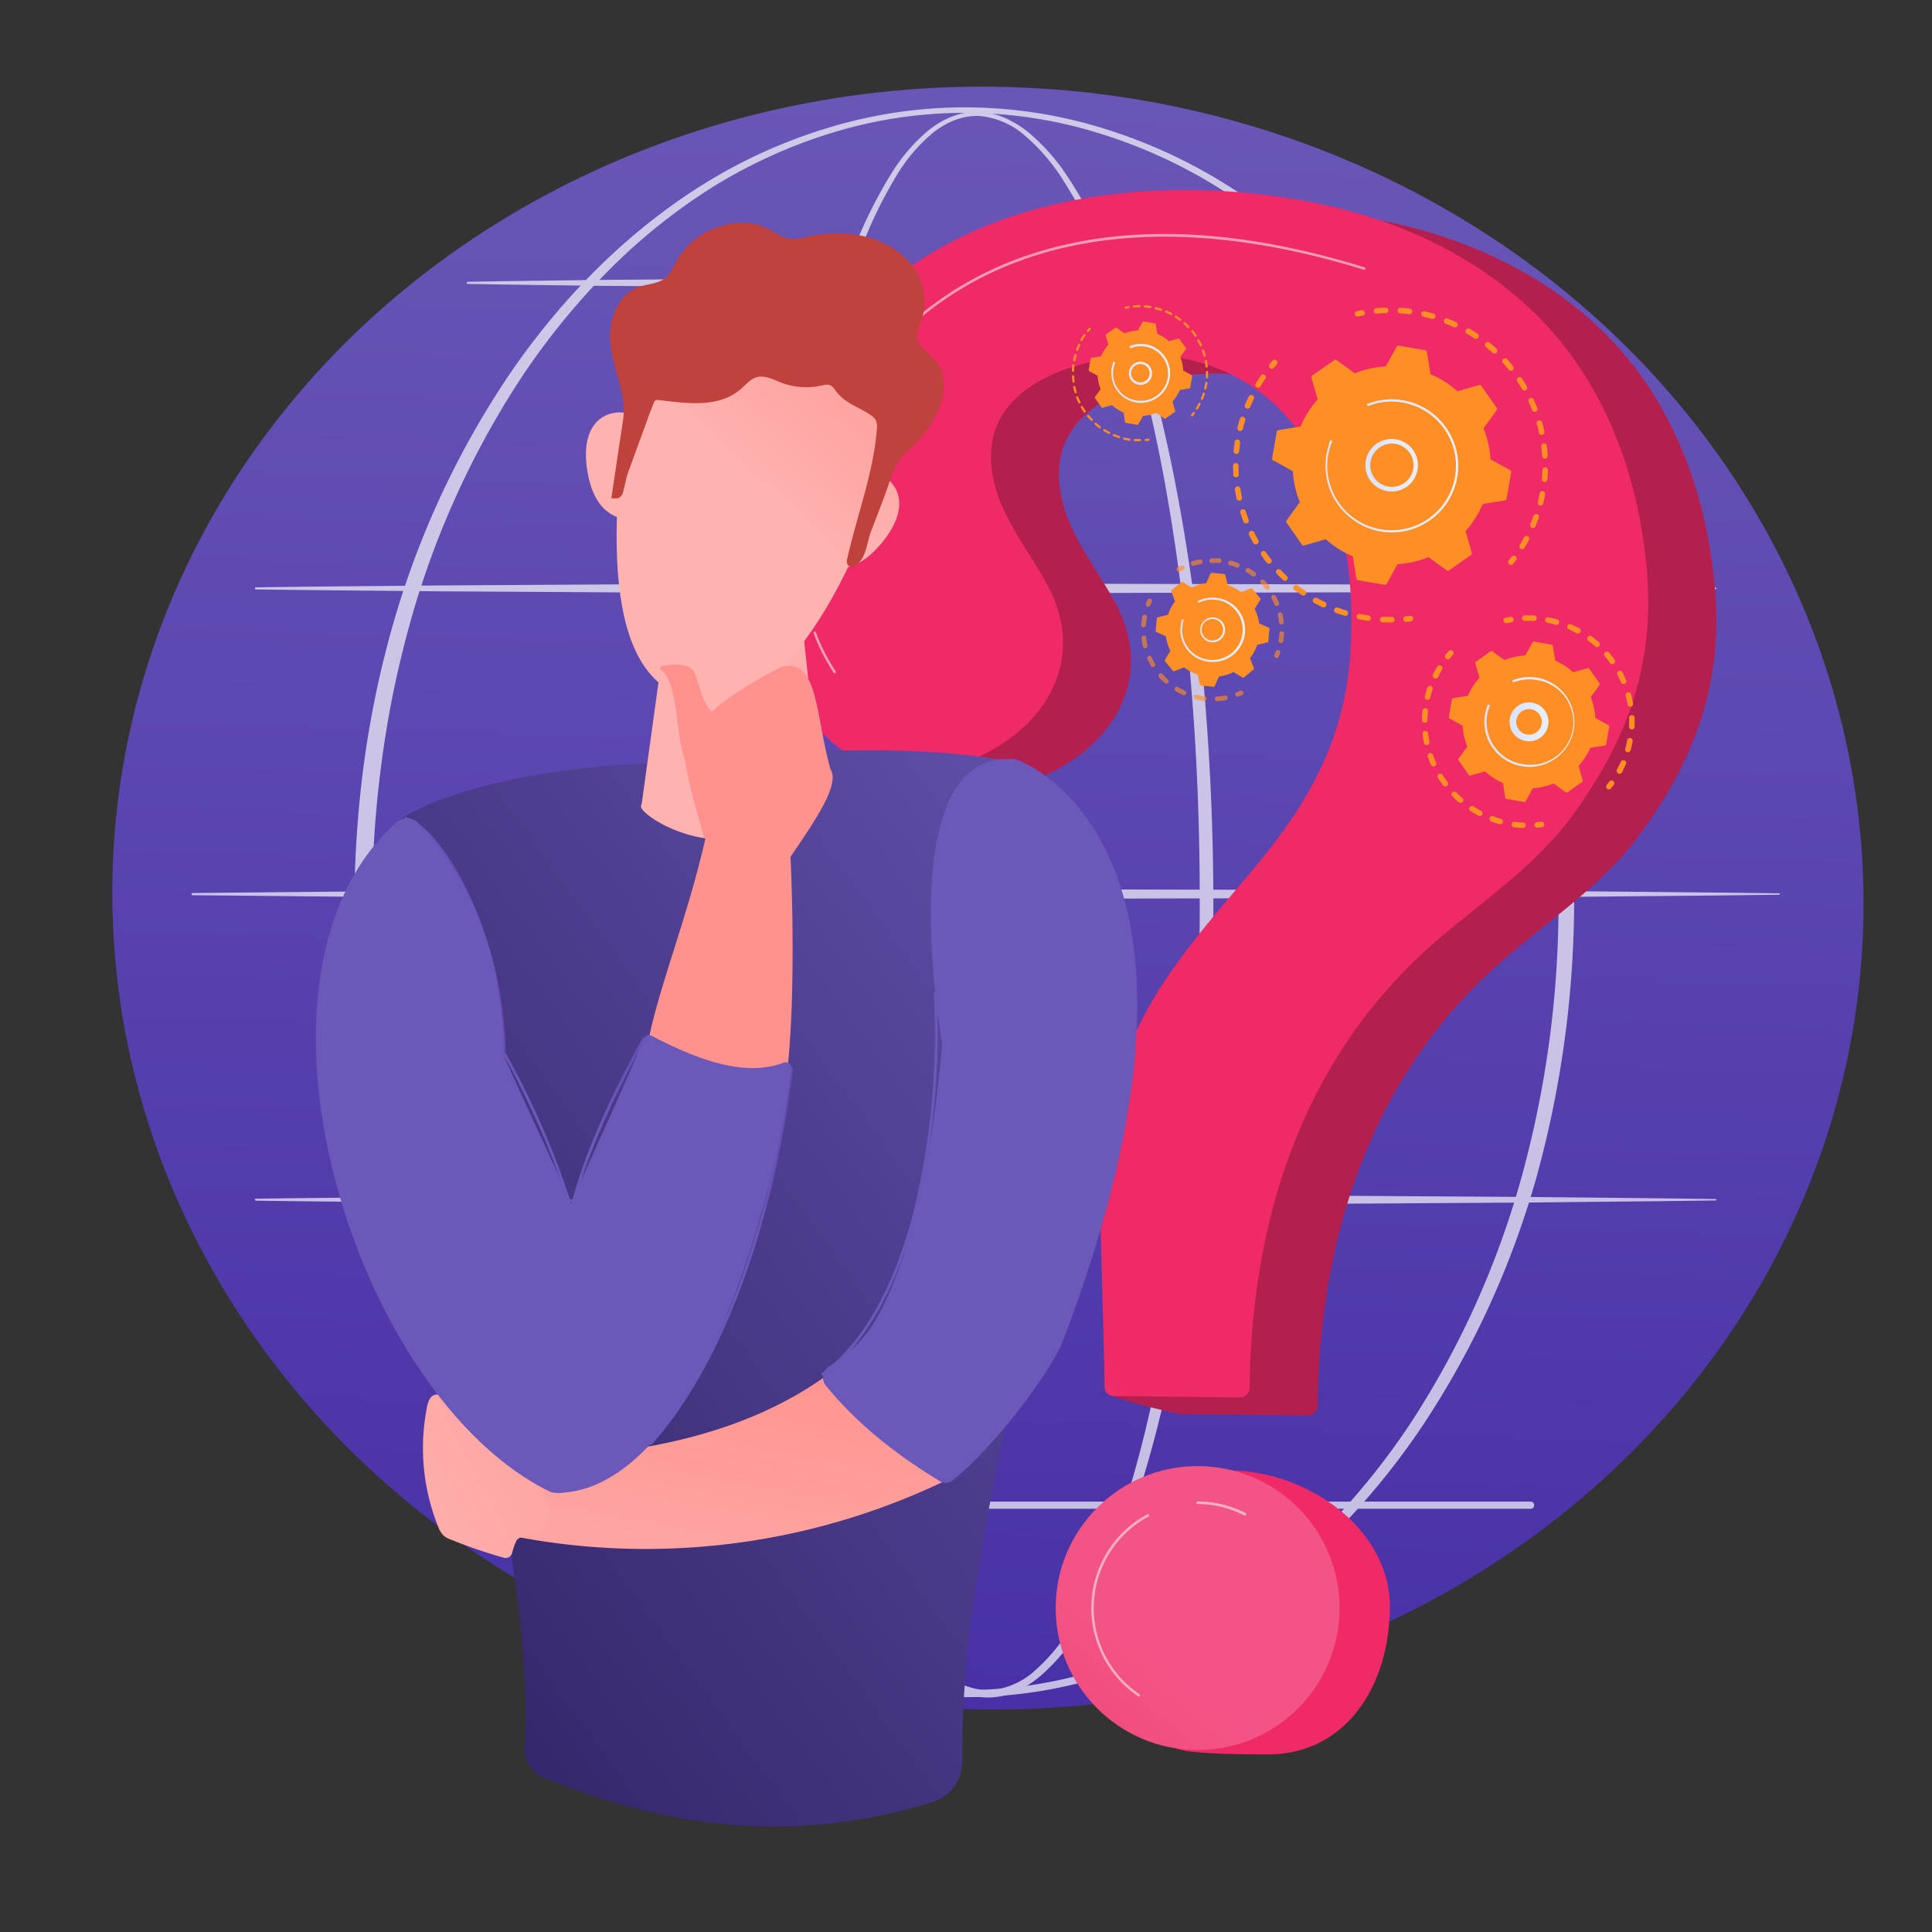 <svg xmlns="http://www.w3.org/2000/svg" xmlns:xlink="http://www.w3.org/1999/xlink" width="402" height="402" viewBox="0 0 402 402">
  <rect x="0" y="0" width="402" height="402" fill="#333333" stroke="none"/>
  <defs>
    <linearGradient id="linear-gradient" x1="-0.04" y1="0.5" x2="1.04" y2="0.5" gradientUnits="objectBoundingBox">
      <stop offset="0" stop-color="#472ea6"/>
      <stop offset="1" stop-color="#6c58b8"/>
    </linearGradient>
    <linearGradient id="linear-gradient-2" x1="0.196" y1="0.668" x2="-0.224" y2="1.022" gradientUnits="objectBoundingBox">
      <stop offset="0" stop-color="#ef2a66"/>
      <stop offset="1" stop-color="#f25585"/>
    </linearGradient>
    <linearGradient id="linear-gradient-3" x1="-0.537" y1="1.71" x2="0.343" y2="0.683" xlink:href="#linear-gradient-2"/>
    <linearGradient id="linear-gradient-4" x1="-0.223" y1="1.216" x2="1.071" y2="-0.201" gradientUnits="objectBoundingBox">
      <stop offset="0" stop-color="#241753"/>
      <stop offset="1" stop-color="#6c58b8"/>
    </linearGradient>
    <linearGradient id="linear-gradient-5" x1="2.091" y1="-1.079" x2="0.626" y2="0.402" gradientUnits="objectBoundingBox">
      <stop offset="0" stop-color="#ff928e"/>
      <stop offset="1" stop-color="#feb3b1"/>
    </linearGradient>
    <linearGradient id="linear-gradient-6" x1="2.427" y1="-2.139" x2="0.733" y2="0.168" xlink:href="#linear-gradient-5"/>
    <linearGradient id="linear-gradient-7" x1="1.8" y1="-1.838" x2="0.424" y2="0.668" xlink:href="#linear-gradient-5"/>
    <linearGradient id="linear-gradient-8" x1="0.866" y1="-0.275" x2="0.418" y2="0.395" xlink:href="#linear-gradient-5"/>
    <linearGradient id="linear-gradient-9" x1="7.284" y1="-1.096" x2="6.447" y2="0.574" gradientUnits="objectBoundingBox">
      <stop offset="0" stop-color="#a22b25"/>
      <stop offset="1" stop-color="#c0423c"/>
    </linearGradient>
    <linearGradient id="linear-gradient-10" x1="0.823" y1="-0.072" x2="-0.037" y2="1.818" xlink:href="#linear-gradient-5"/>
    <linearGradient id="linear-gradient-11" x1="2.661" y1="-1.043" x2="-0.485" y2="1.087" xlink:href="#linear-gradient-5"/>
    <linearGradient id="linear-gradient-12" x1="1.79" y1="-0.14" x2="1.019" y2="0.232" xlink:href="#linear-gradient-4"/>
    <linearGradient id="linear-gradient-13" x1="1.839" y1="-2.343" x2="0.319" y2="0.424" xlink:href="#linear-gradient"/>
    <linearGradient id="linear-gradient-14" x1="1.449" y1="-1.206" x2="0.573" y2="0.39" xlink:href="#linear-gradient"/>
    <linearGradient id="linear-gradient-15" x1="2.343" y1="-0.143" x2="0.145" y2="0.624" xlink:href="#linear-gradient"/>
    <linearGradient id="linear-gradient-16" x1="0.078" y1="-0.523" x2="0.383" y2="0.223" xlink:href="#linear-gradient"/>
    <linearGradient id="linear-gradient-17" x1="0.46" y1="0.941" x2="0.287" y2="1.412" xlink:href="#linear-gradient-5"/>
    <linearGradient id="linear-gradient-18" x1="1.736" y1="-0.401" x2="1.109" y2="0.081" xlink:href="#linear-gradient-4"/>
    <linearGradient id="linear-gradient-19" x1="1.899" y1="-0.864" x2="1.113" y2="-0.153" xlink:href="#linear-gradient-4"/>
    <linearGradient id="linear-gradient-20" x1="0.212" y1="2.212" x2="0.041" y2="3.217" xlink:href="#linear-gradient-5"/>
    <linearGradient id="linear-gradient-21" x1="-0.488" y1="4.058" x2="-0.977" y2="5.942" xlink:href="#linear-gradient-5"/>
    <linearGradient id="linear-gradient-22" y1="0.5" x2="1" y2="0.5" gradientUnits="objectBoundingBox">
      <stop offset="0" stop-color="#dae3fe"/>
      <stop offset="1" stop-color="#e9effd"/>
    </linearGradient>
    <linearGradient id="linear-gradient-23" x1="0" y1="0.499" x2="1.003" y2="0.499" xlink:href="#linear-gradient-22"/>
    <linearGradient id="linear-gradient-24" x1="0" y1="0.499" x2="0.998" y2="0.499" xlink:href="#linear-gradient-22"/>
    <linearGradient id="linear-gradient-25" x1="0.002" y1="0.501" x2="0.998" y2="0.501" xlink:href="#linear-gradient-22"/>
    <linearGradient id="linear-gradient-26" x1="0.003" y1="0.493" x2="1.004" y2="0.493" xlink:href="#linear-gradient-22"/>
    <linearGradient id="linear-gradient-27" x1="-0.001" y1="0.501" x2="1.001" y2="0.501" xlink:href="#linear-gradient-22"/>
    <linearGradient id="linear-gradient-28" x1="-0.001" y1="0.499" x2="1.006" y2="0.499" xlink:href="#linear-gradient-22"/>
    <linearGradient id="linear-gradient-29" x1="0" y1="0.502" x2="0.998" y2="0.502" xlink:href="#linear-gradient-22"/>
  </defs>
  <g id="img3" transform="translate(0 0.001)">
    <g id="Layer_1" data-name="Layer 1">
      <rect id="Rectángulo_6276" data-name="Rectángulo 6276" width="402" height="402" transform="translate(0 -0.001)" fill="none"/>
      <g id="Grupo_56995" data-name="Grupo 56995" transform="translate(16.124 10.242)">
        <ellipse id="Elipse_4368" data-name="Elipse 4368" cx="168.806" cy="182.22" rx="168.806" ry="182.22" transform="translate(0 337.287) rotate(-87.49)" fill="url(#linear-gradient)"/>
        <g id="Grupo_56994" data-name="Grupo 56994" transform="translate(23.721 12.096)" opacity="0.68">
          <path id="Trazado_115472" data-name="Trazado 115472" d="M290.982,193.32q0,22.349-1.723,44.658-1.739,22.337-5.637,44.337a250.86,250.86,0,0,1-11.338,43.267,101.2,101.2,0,0,1-9.848,20.193,40.238,40.238,0,0,1-7.465,8.6,20.939,20.939,0,0,1-4.832,3.122,14.579,14.579,0,0,1-5.693,1.335,14.329,14.329,0,0,1-5.75-1.054,19.743,19.743,0,0,1-4.976-2.953,38.169,38.169,0,0,1-7.561-8.472,98.211,98.211,0,0,1-9.993-20.113,205.978,205.978,0,0,1-6.676-21.384c-1.86-7.241-3.43-14.521-4.775-21.859-2.7-14.666-4.534-29.477-5.782-44.329s-1.868-29.767-1.965-44.65c-.04-7.45.185-14.9.459-22.341s.709-14.883,1.272-22.317c1.127-14.851,2.794-29.67,5.266-44.369,1.24-7.353,2.69-14.666,4.421-21.923a210.642,210.642,0,0,1,6.265-21.481,97.429,97.429,0,0,1,9.574-20.25,36.9,36.9,0,0,1,7.392-8.512,18.935,18.935,0,0,1,4.9-2.92,13.87,13.87,0,0,1,5.637-.99,15.046,15.046,0,0,1,5.572,1.3,21.914,21.914,0,0,1,4.832,3,41.381,41.381,0,0,1,7.553,8.359,101.116,101.116,0,0,1,10.348,19.871C276,75.322,279.765,89.82,282.72,104.422a420.044,420.044,0,0,1,6.3,44.248Q290.95,170.939,290.982,193.32Zm-2.834,0c0-14.827-.523-29.654-1.747-44.433a429.194,429.194,0,0,0-5.741-44.071c-2.738-14.554-6.273-29.019-11.58-42.84a99.3,99.3,0,0,0-9.929-19.751A40.326,40.326,0,0,0,251.9,33.97a16.48,16.48,0,0,0-9.792-4.216,12.894,12.894,0,0,0-5.266,1.006,17.718,17.718,0,0,0-4.606,2.84,35.447,35.447,0,0,0-7.062,8.367,95.593,95.593,0,0,0-9.164,20.113,208.789,208.789,0,0,0-5.911,21.4c-1.611,7.241-2.955,14.481-4.091,21.851-4.477,29.324-5.911,59.051-5.806,88.689q-.081,22.237,1.514,44.441c1.1,14.787,2.778,29.534,5.315,44.128,1.264,7.3,2.746,14.562,4.526,21.722a204.009,204.009,0,0,0,6.394,21.239,96.857,96.857,0,0,0,9.639,19.855,37.066,37.066,0,0,0,7.151,8.182,14.873,14.873,0,0,0,9.663,3.749,15.845,15.845,0,0,0,9.55-4.191,38.976,38.976,0,0,0,7.006-8.319,99.944,99.944,0,0,0,9.454-19.92c4.993-13.91,8.262-28.423,10.8-43.009s4.179-29.349,5.291-44.136S288.156,208.147,288.148,193.32Z" transform="translate(-78.356 -27.968)" fill="#fff"/>
          <path id="Trazado_115473" data-name="Trazado 115473" d="M345.372,193.092a217.489,217.489,0,0,1-7.737,56.9,183.119,183.119,0,0,1-23.879,52.181c-10.705,15.905-24.338,30.016-40.625,40.226A107.759,107.759,0,0,1,247,354.333a98,98,0,0,1-56.815,0,107.879,107.879,0,0,1-26.156-11.818c-16.311-10.225-29.976-24.329-40.713-40.226a183.67,183.67,0,0,1-23.952-52.2,206.047,206.047,0,0,1-5.839-28.246,226.2,226.2,0,0,1-1.954-28.753,226.232,226.232,0,0,1,1.979-28.753,206,206,0,0,1,5.831-28.222,183.164,183.164,0,0,1,24-52.149c10.737-15.9,24.4-29.976,40.705-40.161A108.1,108.1,0,0,1,190.24,31.972a97.084,97.084,0,0,1,56.7,0A108.058,108.058,0,0,1,273.05,43.854c16.279,10.2,29.9,24.288,40.617,40.226a183.019,183.019,0,0,1,23.92,52.124,217.418,217.418,0,0,1,7.786,56.887Zm-3.217,0a214.409,214.409,0,0,0-7.343-56.139,182.127,182.127,0,0,0-22.906-51.714,147.752,147.752,0,0,0-17.694-22.172,123.8,123.8,0,0,0-21.9-18.013,105.741,105.741,0,0,0-25.737-11.907,93.972,93.972,0,0,0-55.971,0,105.952,105.952,0,0,0-25.681,11.931,123.337,123.337,0,0,0-21.853,18.029,147.789,147.789,0,0,0-17.63,22.2,182.127,182.127,0,0,0-22.826,51.7,208.207,208.207,0,0,0-5.477,27.8,217.068,217.068,0,0,0,0,56.558,209.61,209.61,0,0,0,5.525,27.82,181.974,181.974,0,0,0,22.866,51.65,148.143,148.143,0,0,0,17.646,22.14,122.713,122.713,0,0,0,21.853,17.925,106.033,106.033,0,0,0,25.649,11.883,93.273,93.273,0,0,0,55.858,0,106.314,106.314,0,0,0,25.681-11.859A123.424,123.424,0,0,0,294.1,322.965a148.872,148.872,0,0,0,17.694-22.14,182.119,182.119,0,0,0,22.946-51.634,214.3,214.3,0,0,0,7.383-56.1Z" transform="translate(-57.678 -27.74)" fill="#fff"/>
          <path id="Trazado_115474" data-name="Trazado 115474" d="M66.057,151.687c12.662-.185,25.316-.266,37.97-.395l37.97-.225c12.662-.1,25.316-.081,37.97-.113l37.97-.064,75.948.193,37.97.25c12.654.145,25.308.225,37.97.427a.141.141,0,0,1,0,.282c-12.662.2-25.316.282-37.97.427l-37.97.25-75.948.193-37.97-.064c-12.654,0-25.308,0-37.97-.113l-37.97-.225c-12.654-.129-25.308-.209-37.97-.395a.217.217,0,0,1,0-.427Z" transform="translate(-52.676 -51.814)" fill="#fff"/>
          <path id="Trazado_115475" data-name="Trazado 115475" d="M120.809,72.627c8.982-.177,17.964-.258,26.946-.395l26.946-.217c8.982-.1,17.964-.089,26.946-.121l26.946-.064,26.954.072c8.982.048,17.964,0,26.946.129l26.946.242c8.982.145,17.964.234,26.946.427a.137.137,0,0,1,.137.145.145.145,0,0,1-.137.145c-8.982.193-17.964.282-26.946.427l-26.946.242c-8.982.1-17.964.081-26.946.121l-26.954.081-26.946-.072c-8.982,0-17.964,0-26.946-.113l-26.946-.225c-8.982-.129-17.964-.209-26.946-.395a.213.213,0,0,1,0-.427Z" transform="translate(-63.332 -36.326)" fill="#fff"/>
          <path id="Trazado_115476" data-name="Trazado 115476" d="M49.657,230.745l41.272-.395,41.272-.225c13.757-.1,27.514-.089,41.272-.113l41.272-.072,82.551.2,41.272.242c13.757.145,27.514.234,41.272.427a.137.137,0,0,1,.137.145.145.145,0,0,1-.137.145c-13.757.193-27.514.282-41.272.427l-41.272.242-82.551.2-41.272-.064c-13.757,0-27.514,0-41.272-.121L90.929,231.6,49.657,231.2a.217.217,0,0,1,0-.427Z" transform="translate(-49.482 -67.268)" fill="#fff"/>
          <path id="Trazado_115477" data-name="Trazado 115477" d="M66.057,309.807c12.662-.185,25.316-.258,37.97-.395l37.97-.225c12.662-.089,25.316-.081,37.97-.113l37.97-.064,75.948.2,37.97.242c12.654.145,25.308.234,37.97.427a.145.145,0,0,1,0,.29c-12.662.193-25.316.274-37.97.427l-37.97.242-75.948.2-37.97-.072c-12.654,0-25.308,0-37.97-.113l-37.97-.242c-12.654-.129-25.308-.209-37.97-.395a.217.217,0,0,1,0-.427Z" transform="translate(-52.676 -82.725)" fill="#fff"/>
          <path id="Trazado_115478" data-name="Trazado 115478" d="M343.311,389.878H127.439a.749.749,0,1,1,0-1.5H343.311a.749.749,0,1,1,0,1.5Z" transform="translate(-64.684 -98.277)" fill="#fff"/>
        </g>
      </g>
      <g id="Grupo_56998" data-name="Grupo 56998" transform="translate(155.425 39.534)">
        <g id="Grupo_56996" data-name="Grupo 56996" transform="translate(14.127 3.72)">
          <path id="Trazado_115479" data-name="Trazado 115479" d="M303.165,53.719C288.3,53.6,273.3,55.955,260.035,61.448c-30.89,12.8-57.092,46.648-46.842,81.232,3.334,11.26,1.611,23.638,12.8,28.52,6.064,2.646,22.547,4.214,28.852,2.131,16.693-5.533,27.66-20.678,18.585-37.48-2.907-5.373-6.667-10.287-9.18-15.868s-3.656-12.185-1.1-17.742c5.025-10.9,21.742-14.364,32.532-14.035a37.857,37.857,0,0,1,31.26,17.541c8.568,13.488,10.734,29.9,9.486,45.563-1.345,16.753-8.423,29.549-19.02,42.4-9.123,11.067-19.181,21.716-25.245,34.689-5.564,11.927-7.384,25.142-7.642,38.2-.048,2.533-12.643,26.372-12.586,33.651,0,1.029,14.285,4.44,15.3,4.448l26.2.3a2.1,2.1,0,0,0,2.118-2.059c.395-35.437,11.274-69.216,38.934-93.015,10.05-8.654,20.872-15.708,28.691-26.638,11.137-15.579,16.637-30.909,15.05-50.131-1.449-17.557-7.247-35.131-18.7-48.747-12.328-14.646-30.366-23.791-49.1-27.732a138.165,138.165,0,0,0-27.266-2.952Z" transform="translate(-210.934 -53.715)" fill="#b3204d"/>
          <path id="Trazado_115480" data-name="Trazado 115480" d="M346.109,408.665c0,16.314-9.043,30.753-25.349,30.753-3.527,0-15.509,0-18.65-1.1-11.37-4.107-11.41-12.844-11.41-25.631,0-16.314,5.508-32.363,21.822-32.363S346.109,392.359,346.109,408.665Z" transform="translate(-226.468 -117.624)" fill="#ef2a66"/>
        </g>
        <g id="Grupo_56997" data-name="Grupo 56997">
          <path id="Trazado_115481" data-name="Trazado 115481" d="M285.624,49.1c-14.873-.121-29.867,2.236-43.137,7.737-30.882,12.8-57.092,46.648-46.834,81.232,3.334,11.26,11.04,25.383,22.241,30.265,6.072,2.638,13.126,2.469,19.407.386,16.693-5.533,27.66-20.686,18.585-37.479-2.907-5.381-6.667-10.295-9.18-15.868s-3.656-12.193-1.1-17.742c5.025-10.906,21.742-14.364,32.532-14.043a37.857,37.857,0,0,1,31.22,17.525c8.528,13.512,10.734,29.943,9.478,45.579-1.337,16.753-8.415,29.549-19.012,42.41-9.132,11.067-19.181,21.716-25.245,34.681-5.572,11.927-7.392,25.15-7.642,38.2-.048,2.525.805,28.954.862,36.193a1.891,1.891,0,0,0,1.868,1.874l26.2.29a2.093,2.093,0,0,0,2.118-2.059c.395-35.388,11.274-69.168,38.934-93.007,10.05-8.662,20.872-15.716,28.691-26.638,11.137-15.579,16.628-30.909,15.042-50.139-1.449-17.557-7.247-35.123-18.69-48.747C349.65,65.1,331.628,56,312.89,52.051A138.227,138.227,0,0,0,285.624,49.1Z" transform="translate(-193.391 -49.095)" fill="url(#linear-gradient-2)"/>
          <circle id="Elipse_4369" data-name="Elipse 4369" cx="29.537" cy="29.537" r="29.537" transform="translate(64.234 265.523)" fill="url(#linear-gradient-3)"/>
        </g>
        <path id="Trazado_115482" data-name="Trazado 115482" d="M208,136.894a.266.266,0,0,1-.25-.2c-2.061-9.325-2.367-23.924,7.916-40.536,10.05-16.226,24.158-27.081,41.873-32.267,18.972-5.548,41.5-4.364,66.965,3.527a.258.258,0,0,1-.153.491c-48.984-15.187-87.459-5.065-108.242,28.514-10.2,16.467-9.9,30.93-7.859,40.158a.25.25,0,0,1-.193.306Z" transform="translate(-195.963 -51.308)" fill="#fff" opacity="0.54"/>
        <path id="Trazado_115483" data-name="Trazado 115483" d="M215,171.962a.266.266,0,0,1-.209-.1,38.652,38.652,0,0,1-4.179-8.222.266.266,0,0,1,.145-.33.25.25,0,0,1,.33.153,38.875,38.875,0,0,0,4.115,8.093.242.242,0,0,1-.056.354A.209.209,0,0,1,215,171.962Z" transform="translate(-196.741 -71.421)" fill="#fff" opacity="0.54"/>
        <path id="Trazado_115484" data-name="Trazado 115484" d="M319.658,391.291h-.113a21.363,21.363,0,0,0-9.768-2.416.258.258,0,0,1,0-.515,21.942,21.942,0,0,1,10,2.416.258.258,0,0,1-.121.483Z" transform="translate(-216.007 -115.469)" fill="#fff" opacity="0.54"/>
        <path id="Trazado_115485" data-name="Trazado 115485" d="M292.259,429.568a.257.257,0,0,1-.145-.048,22.144,22.144,0,0,1,1.908-37.847.258.258,0,0,1,.346.1.25.25,0,0,1-.1.346,21.637,21.637,0,0,0-1.86,36.993.258.258,0,0,1,.064.354.25.25,0,0,1-.209.1Z" transform="translate(-210.719 -116.109)" fill="#fff" opacity="0.54"/>
      </g>
      <g id="Grupo_57002" data-name="Grupo 57002" transform="translate(65.728 46.402)">
        <path id="Trazado_115486" data-name="Trazado 115486" d="M102.64,209.065c6.531,81.709,29.239,152.3,26.573,192.641a6.225,6.225,0,0,0,3.809,6.176c24.311,10.082,51.061,14.446,81.065,5.242a8.858,8.858,0,0,0,6.209-8.544c-.652-64.791,35.117-130.685,15.155-206.572-7.545-2.915-27.862-4.469-45.3-3.463l-33.152,2.295C142.8,197.324,116.37,200.078,102.64,209.065Z" transform="translate(-85.803 -84.533)" fill="url(#linear-gradient-4)"/>
        <path id="Trazado_115487" data-name="Trazado 115487" d="M171.809,153.325l-5.862,42.461a.627.627,0,0,1-.072.354l-.145.6c-.33,2.078,20.776,16.242,37.267-3.06l-4.477-42.429c-.483-2.335-4.284-2.963-6.668-2.851l-15.485.749A4.832,4.832,0,0,0,171.809,153.325Z" transform="translate(-98.089 -75.379)" fill="url(#linear-gradient-5)"/>
        <g id="Grupo_56999" data-name="Grupo 56999" transform="translate(56.188)">
          <path id="Trazado_115488" data-name="Trazado 115488" d="M163.983,128.43s6.345-15.67.668-19.809-14.414-2.512-12.989,9.124C153.434,132.183,163.983,128.43,163.983,128.43Z" transform="translate(-151.508 -67.154)" fill="url(#linear-gradient-6)"/>
          <path id="Trazado_115489" data-name="Trazado 115489" d="M208.78,138.774s2.48-16.725,9.47-17.418,13.689,5.17,6.563,14.495C215.971,147.326,208.78,138.774,208.78,138.774Z" transform="translate(-162.661 -70.025)" fill="url(#linear-gradient-7)"/>
          <path id="Trazado_115490" data-name="Trazado 115490" d="M162.991,92.421c23.288-11.58,43.629-8.431,55.128,14.913-10.323,33.7-26.066,60.209-43.613,54.661C156.533,157.5,157.4,126.242,162.991,92.421Z" transform="translate(-153.052 -63.129)" fill="url(#linear-gradient-8)"/>
          <path id="Trazado_115491" data-name="Trazado 115491" d="M214.146,61.583a16.306,16.306,0,0,1,6.152,4.509,12.083,12.083,0,0,1,2.416,11.185c-.548,1.659-1.611,3.648-.7,5.355.749,1.449,2.9,2.617,3.857,4.107,1.86,2.883,1.538,6.74.129,9.872a22.651,22.651,0,0,1-5.637,7.851c-2.472,2-3.527,4.123-4.542,7.167-1.152,3.471-2.52,6.837-3.809,10.243-.862,2.279-.942,5.556-3.221,7.062a1.176,1.176,0,0,1-1.611-.177,1.747,1.747,0,0,1-.072-1.369c2.021-8.987,5.484-17.812,6.16-27.04a3.109,3.109,0,0,0-.29-1.8,3.27,3.27,0,0,0-.974-.934c-2.214-1.546-4.517-2.15-6.49-4.115-1.353-1.337-1.377-2.641-3.551-2.11a14.494,14.494,0,0,1-8.6-.548c-1.667-.644-3.422-1.611-5.146-1.119-1.329.387-2.247,1.562-3.3,2.472-4.679,4.026-11.41,2.915-16.975,2.279a1.135,1.135,0,0,0-.636,0,1.184,1.184,0,0,0-.5.668c-.5,1.208-.95,2.416-1.393,3.664q-1.949,5.339-3.9,10.67c-.5,1.385-.668,2.73-1.047,4.075a1.949,1.949,0,0,1-.878,1.272c-.169.081-1.611.217-1.562-.056q1.2-8.053,2.416-16.105c.886-5.983-2.786-11.708-2.714-17.716.048-4.115,2.045-8.576,5.911-9.993,1.836-.668,3.978-.628,5.516-1.828,1.184-.918,1.755-2.416,2.488-3.7a15.71,15.71,0,0,1,16.2-7.577c3.889.741,5.5,3.946,9.872,2.915a27.378,27.378,0,0,1,12.361-.483,21.058,21.058,0,0,1,4.067,1.3Z" transform="translate(-152.719 -57.624)" fill="url(#linear-gradient-9)"/>
        </g>
        <g id="Grupo_57000" data-name="Grupo 57000" transform="translate(22.279 111.526)">
          <path id="Trazado_115492" data-name="Trazado 115492" d="M133.527,372.6c16.339-.878,44.667-2.416,66.224-19.713,3.455,7.086,5.146,10.428,23.264,23.393a143.883,143.883,0,0,1-96.155,11.274Z" transform="translate(-112.799 -226.855)" fill="url(#linear-gradient-10)"/>
          <path id="Trazado_115493" data-name="Trazado 115493" d="M132.486,389.553a5.323,5.323,0,0,0,2.69-7.151c-2.166-4.574-5.87-11.733-8.818-14.028-2.81-2.19-6.184-3.334-9.3-4.96-1.143-.6-3.495-2.875-4.719-2.834-1.876.056-2.078,2.472-2.327,3.881a43.726,43.726,0,0,0,2.553,23.634,4.944,4.944,0,0,0,1.079,1.8,4.88,4.88,0,0,0,1.611.9,107.186,107.186,0,0,0,10.96,3.752,1.4,1.4,0,0,0,1.731-.99,12.408,12.408,0,0,1,.958-2.657C129.853,389.835,131.23,390.117,132.486,389.553Z" transform="translate(-109.398 -228.352)" fill="url(#linear-gradient-11)"/>
          <path id="Trazado_115494" data-name="Trazado 115494" d="M213.388,326.806a2.746,2.746,0,0,1,.709-4.107,27.435,27.435,0,0,0,9.236-9c11.652-19.093,14.221-58.18,14.221-58.18S226.28,193.424,253,196.484c0,0,49.29,16.427,9.864,120.522-2.883,7.61-15.413,23.473-23.2,29.521a2.279,2.279,0,0,1-2.553.129C227.81,341.018,219.975,334.786,213.388,326.806Z" transform="translate(-129.527 -196.374)" fill="url(#linear-gradient-12)"/>
        </g>
        <path id="Trazado_115495" data-name="Trazado 115495" d="M144.277,302.554a.926.926,0,0,1-.894-.66,174.678,174.678,0,0,0-13.391-30.269.29.29,0,0,1,.121-.395.282.282,0,0,1,.395.113,175.156,175.156,0,0,1,13.4,30.366.362.362,0,0,0,.693,0c3.221-11.724,9.124-23.352,14.438-33.249a.3.3,0,0,1,.523.274c-5.274,9.8-11.129,21.452-14.358,33.152a.942.942,0,0,1-.9.692Z" transform="translate(-91.123 -98.831)" fill="url(#linear-gradient-13)"/>
        <path id="Trazado_115496" data-name="Trazado 115496" d="M168.223,354.57a.274.274,0,0,1-.193-.081.29.29,0,0,1,0-.411c14.293-16.057,24.963-44.418,29.19-77.812a.3.3,0,0,1,.33-.258.29.29,0,0,1,.258.33c-4.276,33.515-14.97,62-29.335,78.11a.314.314,0,0,1-.25.121Z" transform="translate(-98.521 -100.363)" fill="url(#linear-gradient-14)"/>
        <path id="Trazado_115497" data-name="Trazado 115497" d="M125.344,260.665a.29.29,0,0,1-.29-.29c0-21.4-11.41-45.481-20.252-48.525a.29.29,0,0,1-.177-.378.282.282,0,0,1,.37-.177c4.389,1.506,9.494,8.053,13.689,17.41a81.185,81.185,0,0,1,6.982,31.671.29.29,0,0,1-.322.29Z" transform="translate(-86.186 -87.679)" fill="url(#linear-gradient-15)"/>
        <path id="Trazado_115498" data-name="Trazado 115498" d="M212.688,336.371a.33.33,0,0,1-.242-.113.306.306,0,0,1,.064-.419c8.359-6.16,14.921-17.716,18.98-33.394a157.572,157.572,0,0,0,4.276-45.6.306.306,0,0,1,.282-.314.29.29,0,0,1,.306.282,159.507,159.507,0,0,1-4.292,45.779c-4.091,15.815-10.734,27.475-19.2,33.724a.306.306,0,0,1-.177.056Z" transform="translate(-107.177 -96.552)" fill="url(#linear-gradient-16)"/>
        <g id="Grupo_57001" data-name="Grupo 57001" transform="translate(0 91.862)">
          <path id="Trazado_115499" data-name="Trazado 115499" d="M183.817,182.16l-2.472,18.158c-3.712,22.547-11.725,39.393-14.285,54.226.749-4.34,8.447,3.221,12.884,5.154,5.476,2.367,10.581,4.832,15.3,7.247,4.211-22.225,1.369-62.278,1.369-62.278C192.031,189.56,188.423,197.331,183.817,182.16Z" transform="translate(-98.349 -173.912)" fill="url(#linear-gradient-17)"/>
          <path id="Trazado_115500" data-name="Trazado 115500" d="M98.568,212.459c-35.947,31.856-9.14,119.065,31.695,139.236a3.3,3.3,0,0,0,1.611.322c34.054-1.949,7.7-49.08-10.75-90.285a3.407,3.407,0,0,1-.29-1.28c-.411-19.254-5.588-34.489-17.716-47.752A3.31,3.31,0,0,0,98.568,212.459Z" transform="translate(-81.731 -179.659)" fill="url(#linear-gradient-18)"/>
          <path id="Trazado_115501" data-name="Trazado 115501" d="M143.263,362.965c28.715-1.015,44.917-59.838,48.533-88.28a1.208,1.208,0,0,0-1.61-1.272c-7.795,2.987-17.394-.29-27.459-5.556a1.208,1.208,0,0,0-1.675.6c-8.286,20.131-22.3,47.131-22.362,57.109a.807.807,0,0,0,0,.137l3.358,36.164a1.2,1.2,0,0,0,1.216,1.1Z" transform="translate(-92.823 -190.574)" fill="url(#linear-gradient-19)"/>
          <path id="Trazado_115502" data-name="Trazado 115502" d="M181.027,207.889c-2.327-8.479-5.443-17.885-3.31-21.106,5.967-7.32,14.672-11.861,19.391-14.309,7.73-2.053,7.062,9.816,10.219,21.251,2.15,3.116-3.173,10.742-8.262,18.239Z" transform="translate(-100.285 -171.98)" fill="url(#linear-gradient-20)"/>
          <path id="Trazado_115503" data-name="Trazado 115503" d="M176.491,193.09c-2.8-4.123-1.667-17.466-5.677-20.051-.33-.209-.064-.749.314-.805,2.416-.435,4.96-.612,6.249.757s1.667,6.442,4.026,8.745Z" transform="translate(-99.05 -171.917)" fill="url(#linear-gradient-21)"/>
        </g>
      </g>
      <g id="Grupo_57019" data-name="Grupo 57019" transform="translate(223.034 63.469)">
        <g id="Grupo_57006" data-name="Grupo 57006" transform="translate(33.523 0.54)">
          <g id="Grupo_57003" data-name="Grupo 57003" transform="translate(25.357)">
            <path id="Trazado_115504" data-name="Trazado 115504" d="M350.39,80.946a.588.588,0,0,1,.459-.523l.918-.185a.58.58,0,0,1,.676.467.572.572,0,0,1-.459.668l-.894.185a.58.58,0,0,1-.684-.443A.6.6,0,0,1,350.39,80.946Z" transform="translate(-350.389 -79.698)" fill="#fd8f25"/>
            <path id="Trazado_115505" data-name="Trazado 115505" d="M355.282,80.214a.588.588,0,0,1,.523-.531c.636-.056,1.288-.1,1.925-.113a.58.58,0,1,1,0,1.16c-.612,0-1.24.048-1.852.1a.58.58,0,0,1-.628-.523Zm4.952-.056a.58.58,0,0,1,.62-.531h.2a15.117,15.117,0,0,1,1.707.161.58.58,0,0,1-.137,1.152c-.548-.072-1.1-.121-1.651-.161h-.2a.58.58,0,0,1-.54-.612Zm4.9.7a.241.241,0,0,1,0-.081.572.572,0,0,1,.684-.443c.628.137,1.256.3,1.868.467a.58.58,0,0,1,.395.717.572.572,0,0,1-.709.395c-.6-.169-1.2-.314-1.8-.451A.58.58,0,0,1,365.139,80.858Zm4.743,1.474a.628.628,0,0,1,0-.169.58.58,0,0,1,.749-.33c.6.234,1.192.483,1.772.749a.58.58,0,1,1-.483,1.055c-.556-.258-1.135-.5-1.707-.725a.564.564,0,0,1-.33-.58Zm4.493,2.11a.556.556,0,0,1,.072-.25.572.572,0,0,1,.805-.209c.556.322,1.1.66,1.611,1.015a.572.572,0,0,1,.169.805.588.588,0,0,1-.805.169c-.515-.346-1.047-.676-1.611-.982A.58.58,0,0,1,374.375,84.442Zm4.026,2.81a.563.563,0,0,1,.129-.322.58.58,0,0,1,.805-.089c.5.4.99.805,1.458,1.256a.587.587,0,1,1-.805.854c-.451-.411-.926-.805-1.4-1.208a.588.588,0,0,1-.185-.491Zm3.6,3.406a.572.572,0,0,1,.185-.387.58.58,0,0,1,.805,0c.427.475.845.966,1.248,1.458a.58.58,0,1,1-.9.725c-.387-.475-.805-.95-1.208-1.409a.6.6,0,0,1-.113-.387Zm3.036,3.914a.6.6,0,0,1,.258-.443.58.58,0,0,1,.805.161c.346.54.684,1.087,1.007,1.61a.58.58,0,1,1-1,.58c-.306-.531-.636-1.063-.974-1.57a.6.6,0,0,1-.08-.338Zm2.416,4.332a.588.588,0,0,1,.338-.491.58.58,0,0,1,.765.29c.266.58.515,1.176.749,1.763a.58.58,0,1,1-1.079.427c-.217-.58-.467-1.152-.717-1.707a.523.523,0,0,1-.056-.282Zm-1.884,30.31a.564.564,0,0,1,.081-.266c.322-.515.636-1.063.934-1.611a.58.58,0,0,1,1.015.548c-.306.564-.628,1.127-.966,1.667a.573.573,0,0,1-1.063-.338Zm3.6-25.671a.58.58,0,0,1,1.127-.113c.177.612.33,1.24.467,1.86a.58.58,0,1,1-1.127.25c-.129-.6-.282-1.2-.451-1.8a.556.556,0,0,1-.016-.2Zm-1.329,21.275a.474.474,0,0,1,0-.185c.242-.572.467-1.152.668-1.731a.581.581,0,0,1,1.1.387c-.217.6-.451,1.2-.693,1.8a.588.588,0,0,1-.757.306.572.572,0,0,1-.314-.572Zm2.3-16.419a.572.572,0,1,1,1.143,0c.081.628.137,1.272.177,1.908a.58.58,0,1,1-1.152.072c-.04-.612-.1-1.232-.169-1.844A.265.265,0,0,1,390.142,108.4Zm-.741,11.716a.4.4,0,0,1,0-.1c.153-.6.282-1.208.395-1.812a.588.588,0,0,1,.685-.443.58.58,0,0,1,.459.676c-.113.628-.25,1.264-.411,1.876a.58.58,0,0,1-.7.427.588.588,0,0,1-.427-.628Zm.95-6.772a.572.572,0,0,1,.6-.531.564.564,0,0,1,.556.6,19.148,19.148,0,0,1-.121,1.917.572.572,0,0,1-.628.523.588.588,0,0,1-.523-.628c.056-.62.1-1.24.121-1.852Z" transform="translate(-351.336 -79.57)" fill="#fd8f25"/>
            <path id="Trazado_115506" data-name="Trazado 115506" d="M390,144.973a.62.62,0,0,1,.129-.322c.193-.234.378-.475.564-.717a.58.58,0,1,1,.918.7l-.58.741a.58.58,0,0,1-.805.089A.6.6,0,0,1,390,144.973Z" transform="translate(-358.103 -92.052)" fill="#fd8f25"/>
          </g>
          <g id="Grupo_57004" data-name="Grupo 57004" transform="translate(0 10.842)">
            <path id="Trazado_115507" data-name="Trazado 115507" d="M362.9,159.845a.58.58,0,0,1,.515-.531l.9-.1a.58.58,0,1,1,.145,1.152l-.934.1a.58.58,0,0,1-.628-.515.234.234,0,0,1,0-.1Z" transform="translate(-327.467 -105.92)" fill="#fd8f25"/>
            <path id="Trazado_115508" data-name="Trazado 115508" d="M319.029,112.778h0c.056-.556.121-1.119.193-1.675v-.2a.58.58,0,1,1,1.143.169v.193c-.081.531-.145,1.079-.193,1.611a.58.58,0,0,1-1.152-.1Zm-.129,3.02a.58.58,0,0,1,1.151,0,17.189,17.189,0,0,0,.064,1.82.581.581,0,1,1-1.16.072c0-.628-.056-1.264-.056-1.892Zm.926-7.827v-.1c.153-.612.322-1.224.507-1.828a.572.572,0,0,1,.717-.378.58.58,0,0,1,.387.725c-.177.572-.338,1.168-.483,1.755a.58.58,0,0,1-1.143-.177Zm-.54,12.683a.572.572,0,0,1,.483-.531.588.588,0,0,1,.668.483c.089.6.2,1.2.33,1.8a.572.572,0,0,1-.443.684.58.58,0,0,1-.684-.443c-.137-.612-.25-1.24-.346-1.86A.692.692,0,0,1,319.286,120.653Zm2.053-17.321a.7.7,0,0,1,.04-.177,18.506,18.506,0,0,1,.805-1.723.58.58,0,1,1,1.047.5q-.4.805-.749,1.667a.58.58,0,0,1-.757.314.588.588,0,0,1-.386-.58Zm-.934,22.064a.58.58,0,0,1,1.127-.137c.185.58.387,1.16.6,1.723a.58.58,0,1,1-1.079.411c-.225-.588-.435-1.184-.628-1.78a1,1,0,0,1-.024-.217Zm3.132-26.412a.6.6,0,0,1,.081-.258c.33-.54.676-1.071,1.031-1.611a.58.58,0,1,1,.95.652c-.338.5-.676,1.015-.99,1.538a.58.58,0,0,1-.805.193.588.588,0,0,1-.266-.515Zm-1.337,30.93a.58.58,0,0,1,1.1-.217c.266.54.556,1.087.854,1.61a.572.572,0,0,1-.217.805.588.588,0,0,1-.805-.217c-.306-.548-.6-1.1-.886-1.667A.564.564,0,0,1,322.2,129.914Zm2.488,4.187a.572.572,0,0,1,.242-.435.588.588,0,0,1,.805.145c.346.5.717.99,1.087,1.466a.57.57,0,1,1-.894.709,16.484,16.484,0,0,1-1.127-1.522.571.571,0,0,1-.081-.362Zm3.149,3.769a.555.555,0,0,1,.177-.37.58.58,0,0,1,.805,0c.419.435.854.87,1.3,1.288a.572.572,0,0,1,0,.805.564.564,0,0,1-.805,0c-.459-.427-.91-.878-1.345-1.329a.572.572,0,0,1-.129-.395Zm3.624,3.269a.588.588,0,0,1,.121-.314.58.58,0,0,1,.805-.1c.483.37.974.733,1.482,1.071a.58.58,0,0,1,.145.805.572.572,0,0,1-.805.153c-.523-.354-1.039-.733-1.538-1.111a.588.588,0,0,1-.242-.5Zm4.066,2.681a.6.6,0,0,1,.073-.242.58.58,0,0,1,.805-.225c.531.29,1.079.572,1.611.805a.58.58,0,0,1,.266.805.572.572,0,0,1-.805.266c-.564-.266-1.127-.564-1.683-.862a.6.6,0,0,1-.3-.548Zm4.437,2.029a.524.524,0,0,1,0-.161.588.588,0,0,1,.741-.346c.572.209,1.152.411,1.731.58a.581.581,0,1,1-.338,1.111c-.6-.185-1.2-.387-1.788-.6a.572.572,0,0,1-.395-.58Zm4.687,1.329v-.072a.58.58,0,0,1,.685-.451c.6.121,1.2.225,1.8.314a.58.58,0,0,1-.161,1.143c-.628-.089-1.248-.2-1.868-.322a.6.6,0,0,1-.483-.612Zm4.832.62a.588.588,0,0,1,.612-.539c.6,0,1.216.048,1.82,0a.588.588,0,0,1,.588.58.58.58,0,0,1-.58.58h-1.892a.588.588,0,0,1-.548-.612Z" transform="translate(-318.9 -93.769)" fill="#fd8f25"/>
            <path id="Trazado_115509" data-name="Trazado 115509" d="M328.2,94.271a.564.564,0,0,1,.129-.33l.612-.717a.593.593,0,0,1,.87.805c-.2.225-.4.451-.6.684a.58.58,0,0,1-.805.072A.572.572,0,0,1,328.2,94.271Z" transform="translate(-320.71 -93.034)" fill="#fd8f25"/>
          </g>
          <g id="Grupo_57005" data-name="Grupo 57005" transform="translate(8.134 7.908)">
            <path id="Trazado_115510" data-name="Trazado 115510" d="M337.335,95.647a.378.378,0,0,0-.145.419l1.3,4.517a20.468,20.468,0,0,0-3.559,5.637l-4.638.749a.4.4,0,0,0-.322.314l-.966,5.556a.37.37,0,0,0,.193.4l4.115,2.279a20.422,20.422,0,0,0,1.449,6.442l-2.754,3.809a.387.387,0,0,0,0,.451l3.221,4.614a.37.37,0,0,0,.419.145l4.517-1.3a20.47,20.47,0,0,0,5.637,3.559l.749,4.638a.4.4,0,0,0,.314.322l5.556.966a.378.378,0,0,0,.4-.193l2.279-4.115a20.421,20.421,0,0,0,6.442-1.449l3.809,2.754a.387.387,0,0,0,.451,0l4.614-3.221a.386.386,0,0,0,.145-.419l-1.3-4.542a20.471,20.471,0,0,0,3.559-5.637l4.638-.749a.4.4,0,0,0,.322-.314l.966-5.556a.378.378,0,0,0-.193-.4l-4.115-2.271a20.423,20.423,0,0,0-1.449-6.442l2.754-3.809a.386.386,0,0,0,0-.451l-3.221-4.614a.387.387,0,0,0-.419-.145l-4.517,1.3a20.47,20.47,0,0,0-5.637-3.559l-.741-4.646a.4.4,0,0,0-.314-.322L355.34,89.4a.37.37,0,0,0-.4.193l-2.279,4.115a20.422,20.422,0,0,0-6.442,1.449L342.408,92.4a.386.386,0,0,0-.451,0Z" transform="translate(-329.001 -89.391)" fill="#fd8f25"/>
            <path id="Trazado_115511" data-name="Trazado 115511" d="M353.127,118.574a5.467,5.467,0,1,1,0,.8A6.845,6.845,0,0,1,353.127,118.574Zm9.993.733a4.626,4.626,0,0,0,0-.668,4.506,4.506,0,1,0,0,.676Z" transform="translate(-333.697 -94.087)" fill="url(#linear-gradient-22)"/>
            <path id="Trazado_115512" data-name="Trazado 115512" d="M342.851,116.1a8.419,8.419,0,0,1,.169-1.4,14.8,14.8,0,0,1,.515-2.037h0v-.089h0v-.056h0a.6.6,0,0,1,.04-.129v-.048l.1-.266a.869.869,0,0,1,.064-.153.217.217,0,0,1,.225-.145h.072a.225.225,0,0,1,.129.3,13.385,13.385,0,1,0,14.7-8.141,12.931,12.931,0,0,0-1.353-.169,13.432,13.432,0,0,0-5.741.854.23.23,0,1,1-.169-.427,13.842,13.842,0,1,1,4.026,26.726q-.685-.048-1.4-.169A13.866,13.866,0,0,1,342.851,116.1Z" transform="translate(-331.691 -92.092)" fill="url(#linear-gradient-23)"/>
          </g>
        </g>
        <g id="Grupo_57010" data-name="Grupo 57010" transform="translate(14.422 52.696)">
          <path id="Trazado_115513" data-name="Trazado 115513" d="M302.2,151.737a.177.177,0,0,0-.056.209l.805,2.094a9.791,9.791,0,0,0-1.482,2.794l-2.174.531a.177.177,0,0,0-.137.161l-.25,2.673a.193.193,0,0,0,.1.185l2.037.918a10.066,10.066,0,0,0,.934,3.02l-1.16,1.917a.185.185,0,0,0,0,.209l1.715,2.07a.185.185,0,0,0,.2.056l2.1-.805a9.718,9.718,0,0,0,2.786,1.474l.531,2.174a.193.193,0,0,0,.161.137l2.673.25a.177.177,0,0,0,.185-.1l.926-2.037a9.76,9.76,0,0,0,3.02-.934l1.908,1.168a.193.193,0,0,0,.217,0l2.061-1.715a.177.177,0,0,0,.056-.209l-.805-2.094a9.791,9.791,0,0,0,1.482-2.794l2.166-.531a.177.177,0,0,0,.145-.161l.25-2.673a.185.185,0,0,0-.113-.185l-2.037-.918a9.664,9.664,0,0,0-.934-3.02l1.2-1.941a.185.185,0,0,0,0-.209l-1.715-2.07a.185.185,0,0,0-.2-.056l-2.1.805a9.663,9.663,0,0,0-2.794-1.474l-.523-2.174a.2.2,0,0,0-.161-.137l-2.673-.25a.177.177,0,0,0-.185.1l-.918,2.045a9.664,9.664,0,0,0-3.02.934l-1.908-1.168a.193.193,0,0,0-.217,0Z" transform="translate(-295.905 -145.07)" fill="#fd8f25"/>
          <path id="Trazado_115514" data-name="Trazado 115514" d="M310.428,162.012a2.528,2.528,0,0,1,.491-1.329,2.561,2.561,0,0,1,1.683-1.031,2.588,2.588,0,1,1-2.15,2.947,2.417,2.417,0,0,1-.024-.588Zm4.751.346a2.022,2.022,0,0,0,0-.491,2.241,2.241,0,1,0,.016.491Z" transform="translate(-298.147 -147.316)" fill="url(#linear-gradient-24)"/>
          <g id="Grupo_57009" data-name="Grupo 57009">
            <g id="Grupo_57007" data-name="Grupo 57007" transform="translate(7.351)" opacity="0.64">
              <path id="Trazado_115515" data-name="Trazado 115515" d="M304.31,146.971a.467.467,0,0,1,.25-.395l.717-.378a.493.493,0,1,1,.435.886l-.676.346a.491.491,0,0,1-.668-.185A.483.483,0,0,1,304.31,146.971Z" transform="translate(-304.308 -144.692)" fill="#fd8f25"/>
              <path id="Trazado_115516" data-name="Trazado 115516" d="M308,145.379a.483.483,0,0,1,.354-.435c.491-.145,1-.266,1.506-.362a.491.491,0,0,1,.572.4.483.483,0,0,1-.395.564,13.817,13.817,0,0,0-1.409.338.491.491,0,0,1-.612-.338A.4.4,0,0,1,308,145.379Zm3.873-.58a.5.5,0,0,1,.483-.459H313.9a.491.491,0,1,1-.089.974h-1.441a.491.491,0,0,1-.5-.483Zm3.889.483a.347.347,0,0,1,0-.089.491.491,0,0,1,.6-.346,14.257,14.257,0,0,1,1.474.475.492.492,0,0,1-.354.918,13.751,13.751,0,0,0-1.377-.451.483.483,0,0,1-.354-.507Zm3.616,1.522a.452.452,0,0,1,.064-.217.491.491,0,0,1,.676-.169,14.868,14.868,0,0,1,1.288.854.5.5,0,0,1-.588.805,13.623,13.623,0,0,0-1.208-.805.491.491,0,0,1-.242-.467Zm3.068,2.416a.451.451,0,0,1,.153-.314.483.483,0,0,1,.693,0c.354.37.693.805,1.015,1.176a.5.5,0,1,1-.805.6,13.508,13.508,0,0,0-.942-1.1.483.483,0,0,1-.121-.354Zm2.3,3.173a.491.491,0,0,1,.918-.193,12.379,12.379,0,0,1,.66,1.4.491.491,0,1,1-.91.37,12.956,12.956,0,0,0-.612-1.313.443.443,0,0,1-.064-.25Zm1.353,3.672a.491.491,0,0,1,.974-.064c.064.306.121.62.169.926s.056.4.081.6a.491.491,0,1,1-.974.113l-.072-.556c-.048-.29-.1-.588-.169-.87a.867.867,0,0,1-.016-.129Zm.161,5.4a.088.088,0,0,1,0-.04c.072-.475.129-.958.153-1.433a.483.483,0,0,1,.515-.467.491.491,0,0,1,.467.515,9.883,9.883,0,0,1-.169,1.538.49.49,0,0,1-.974-.1Z" transform="translate(-305.026 -144.34)" fill="#fd8f25"/>
              <path id="Trazado_115517" data-name="Trazado 115517" d="M329.592,169.2a.346.346,0,0,1,0-.153c.1-.234.185-.475.266-.709a.491.491,0,0,1,.926.314c-.089.258-.177.515-.282.765a.491.491,0,0,1-.942-.217Z" transform="translate(-309.225 -148.958)" fill="#fd8f25"/>
            </g>
            <g id="Grupo_57008" data-name="Grupo 57008" transform="translate(0 8.394)" opacity="0.64">
              <path id="Trazado_115518" data-name="Trazado 115518" d="M319.47,179.276a.475.475,0,0,1,.314-.419c.234-.1.475-.193.7-.3a.491.491,0,0,1,.652.25.483.483,0,0,1-.25.644c-.242.113-.5.217-.749.314a.491.491,0,0,1-.636-.282A.6.6,0,0,1,319.47,179.276Z" transform="translate(-299.909 -159.39)" fill="#fd8f25"/>
              <path id="Trazado_115519" data-name="Trazado 115519" d="M295.18,160.994a14.708,14.708,0,0,1,.217-1.691.5.5,0,0,1,.58-.395.483.483,0,0,1,.387.572,15.1,15.1,0,0,0-.2,1.611h0a.493.493,0,0,1-.982-.072h0Zm.064,2.722a.491.491,0,0,1,.982,0,1.376,1.376,0,0,0,.064.507c.056.362.129.725.209,1.079a.491.491,0,0,1-.362.588.483.483,0,0,1-.588-.362,11.188,11.188,0,0,1-.225-1.152,4.275,4.275,0,0,0-.081-.548Zm1.16,4.2a.491.491,0,0,1,.934-.169,14.065,14.065,0,0,0,.741,1.425.491.491,0,0,1-.805.507,16.172,16.172,0,0,1-.805-1.53.411.411,0,0,1-.064-.234Zm2.359,3.656a.491.491,0,0,1,.862-.29,14.988,14.988,0,0,0,1.127,1.135.491.491,0,0,1-.652.733,14.442,14.442,0,0,1-1.216-1.216.507.507,0,0,1-.121-.362Zm3.35,2.786a.435.435,0,0,1,.072-.217.491.491,0,0,1,.668-.169,14.141,14.141,0,0,0,1.425.749.491.491,0,0,1,.242.652.483.483,0,0,1-.644.242,15.3,15.3,0,0,1-1.53-.805.5.5,0,0,1-.233-.451Zm4.026,1.659v-.081a.491.491,0,0,1,.6-.362,12.961,12.961,0,0,0,1.61.29.491.491,0,1,1-.121.974,13.543,13.543,0,0,1-1.691-.306.491.491,0,0,1-.395-.515Zm4.348.443a.089.089,0,0,1,0-.064.491.491,0,0,1,.451-.459,8.237,8.237,0,0,0,1.232-.137l.37-.064a.491.491,0,1,1,.209.958l-.4.072q-.652.1-1.3.145a.491.491,0,0,1-.556-.451Z" transform="translate(-295.178 -155.57)" fill="#fd8f25"/>
              <path id="Trazado_115520" data-name="Trazado 115520" d="M296.379,155.945a.467.467,0,0,1,0-.145c.1-.25.209-.5.322-.749a.492.492,0,1,1,.894.411c-.1.234-.209.467-.3.7a.5.5,0,0,1-.644.274.491.491,0,0,1-.274-.491Z" transform="translate(-295.411 -154.764)" fill="#fd8f25"/>
            </g>
          </g>
          <path id="Trazado_115521" data-name="Trazado 115521" d="M305.34,160.734v-.145h0a6.289,6.289,0,0,1,.282-1.393.193.193,0,0,1,.2-.137h0a.2.2,0,0,1,.129.25,6.442,6.442,0,0,0-.258,1.3,6.281,6.281,0,0,0,5.637,6.845h.137a6.282,6.282,0,1,0,1.031-12.522h-.137a6.273,6.273,0,0,0-3.157.6.137.137,0,0,1-.1,0,.185.185,0,0,1-.169-.1.2.2,0,0,1,.1-.266,6.684,6.684,0,0,1,3.358-.636h.145a6.692,6.692,0,1,1-1.039,13.343h-.145a6.676,6.676,0,0,1-6.039-7.118Z" transform="translate(-297.149 -146.32)" fill="url(#linear-gradient-25)"/>
        </g>
        <g id="Grupo_57014" data-name="Grupo 57014">
          <g id="Grupo_57011" data-name="Grupo 57011" transform="translate(10.968)">
            <path id="Trazado_115522" data-name="Trazado 115522" d="M290.89,79.481a.234.234,0,0,1,.185-.209l.572-.113a.225.225,0,0,1,.266.185.217.217,0,0,1-.185.266l-.556.113a.234.234,0,0,1-.274-.177A.2.2,0,0,1,290.89,79.481Z" transform="translate(-290.89 -78.95)" fill="#fd8f25"/>
            <path id="Trazado_115523" data-name="Trazado 115523" d="M293,79.166a.233.233,0,0,1,.209-.209c.387,0,.805-.056,1.168-.056a.234.234,0,0,1,.234.225.225.225,0,0,1-.234.234,7.448,7.448,0,0,0-1.119.056.233.233,0,0,1-.258-.209Zm2.287,0h0a.233.233,0,0,1,.25-.209,6.134,6.134,0,0,1,.942.1h.217a.242.242,0,0,1,.193.266.233.233,0,0,1-.266.193h-.209c-.3,0-.6-.072-.91-.1a.234.234,0,0,1-.217-.274Zm2.263.354a.217.217,0,0,1,.274-.169c.378.089.757.193,1.119.314a.225.225,0,0,1,.145.29.234.234,0,0,1-.29.153c-.354-.121-.717-.225-1.079-.314a.225.225,0,0,1-.169-.29Zm2.166.717a.26.26,0,0,1,0-.072.234.234,0,0,1,.3-.121c.362.153.709.314,1.055.5a.234.234,0,1,1-.217.411,10.993,10.993,0,0,0-1.015-.483.25.25,0,0,1-.121-.25Zm2.029,1.063a.266.266,0,0,1,0-.1.242.242,0,0,1,.322-.072c.322.209.644.435.958.668a.234.234,0,0,1-.282.37c-.3-.225-.612-.443-.926-.644a.234.234,0,0,1-.072-.234Zm1.82,1.385a.29.29,0,0,1,.056-.137.234.234,0,0,1,.33,0,8.446,8.446,0,0,1,.805.805.234.234,0,0,1-.338.314c-.258-.274-.531-.54-.805-.805a.266.266,0,0,1-.048-.193Zm1.57,1.659a.266.266,0,0,1,.089-.161.242.242,0,0,1,.33,0c.242.306.475.62.685.942a.233.233,0,0,1-.056.322.242.242,0,0,1-.3-.024c-.209-.314-.435-.612-.668-.91a.25.25,0,0,1-.081-.185Zm1.288,1.892a.217.217,0,0,1,.113-.185.242.242,0,0,1,.314.089q.29.507.531,1.039a.231.231,0,0,1-.419.193c-.161-.338-.33-.676-.515-1a.2.2,0,0,1-.024-.145Zm-.29,14.181a.267.267,0,0,1,0-.1c.193-.314.387-.644.556-.974a.225.225,0,0,1,.306-.1.242.242,0,0,1,.1.314c-.177.346-.37.684-.572,1.015a.242.242,0,0,1-.322.072.234.234,0,0,1-.073-.234Zm1.24-12.079a.234.234,0,0,1,.451-.056c.129.362.25.733.354,1.1a.234.234,0,0,1-.161.282.226.226,0,0,1-.29-.161c-.1-.354-.209-.717-.338-1.071a.4.4,0,0,1-.016-.137Zm-.2,10.066a.153.153,0,0,1,0-.064c.137-.346.274-.7.387-1.063a.229.229,0,0,1,.435.145c-.113.362-.25.733-.395,1.087a.225.225,0,0,1-.3.129.234.234,0,0,1-.129-.274Zm.805-7.859a.233.233,0,0,1,.193-.209.225.225,0,0,1,.266.185c.072.378.129.805.169,1.152a.231.231,0,0,1-.459.048c-.04-.378-.1-.749-.161-1.119a.137.137,0,0,1-.008-.1Zm-.113,5.685v-.04c.081-.362.153-.733.209-1.1a.217.217,0,0,1,.258-.193.226.226,0,0,1,.2.258,11.108,11.108,0,0,1-.217,1.143.228.228,0,0,1-.451-.064Zm.346-3.414a.225.225,0,0,1,.225-.209.242.242,0,0,1,.242.225v1.16h0a.234.234,0,0,1-.459,0V92.863Z" transform="translate(-291.301 -78.9)" fill="#fd8f25"/>
            <path id="Trazado_115524" data-name="Trazado 115524" d="M308.06,107.2a.282.282,0,0,1,.048-.129l.354-.443a.225.225,0,0,1,.322-.048.242.242,0,0,1,.048.322l-.362.467a.234.234,0,0,1-.322,0A.226.226,0,0,1,308.06,107.2Z" transform="translate(-294.234 -84.281)" fill="#fd8f25"/>
          </g>
          <g id="Grupo_57012" data-name="Grupo 57012" transform="translate(0 4.716)">
            <path id="Trazado_115525" data-name="Trazado 115525" d="M296.09,113.684a.234.234,0,0,1,.209-.209l.564-.064a.234.234,0,0,1,.064.459l-.588.064a.225.225,0,0,1-.25-.209Z" transform="translate(-280.934 -90.336)" fill="#fd8f25"/>
            <path id="Trazado_115526" data-name="Trazado 115526" d="M277.286,93.551a2.584,2.584,0,0,1,.056-.66.242.242,0,0,1,.258-.209.234.234,0,0,1,.2.258c0,.217-.048.443-.056.644s0,.314,0,.459a.233.233,0,0,1-.242.225.242.242,0,0,1-.226-.242A2.351,2.351,0,0,1,277.286,93.551Zm0,1.611a.234.234,0,0,1,.459,0,8.376,8.376,0,0,0,.1,1.1.234.234,0,0,1-.2.258.225.225,0,0,1-.258-.2c-.048-.378-.081-.757-.1-1.143Zm.258-3.358c.073-.37.161-.749.266-1.111a.234.234,0,0,1,.282-.161.225.225,0,0,1,.161.29c-.1.354-.185.717-.258,1.071a.243.243,0,1,1-.475-.1Zm0,5.588a.217.217,0,0,1,.177-.209.233.233,0,0,1,.274.185c.081.354.169.717.274,1.071a.225.225,0,0,1-.161.282.217.217,0,0,1-.282-.153c-.113-.362-.2-.741-.282-1.111a.088.088,0,0,1,0-.1Zm.6-7.755a.177.177,0,0,1,0-.064c.137-.354.29-.709.451-1.055a.233.233,0,0,1,.306-.113.242.242,0,0,1,.113.306c-.161.338-.306.676-.435,1.023a.227.227,0,1,1-.443-.1Zm0,9.913a.225.225,0,0,1,.145-.2.234.234,0,0,1,.3.137c.129.338.282.684.443,1.015a.234.234,0,0,1-.113.306.225.225,0,0,1-.306-.1c-.169-.346-.322-.7-.459-1.055a.2.2,0,0,1,.032-.113Zm.918-11.95a.217.217,0,0,1,0-.1c.193-.33.395-.66.612-.974a.234.234,0,1,1,.378.266c-.2.306-.4.62-.588.934a.2.2,0,1,1-.362-.145Zm.056,13.979a.217.217,0,0,1,.113-.185.234.234,0,0,1,.314.081c.185.322.387.636.6.934a.234.234,0,0,1-.378.266c-.217-.314-.427-.636-.612-.966a.193.193,0,0,1,.008-.145Zm1.288,1.844a.209.209,0,0,1,.081-.161.234.234,0,0,1,.33,0,8.69,8.69,0,0,0,.733.805.242.242,0,0,1,0,.33.234.234,0,0,1-.33,0c-.266-.274-.523-.556-.805-.854a.2.2,0,0,1,.032-.137Zm1.562,1.611a.29.29,0,0,1,.056-.137.242.242,0,0,1,.33,0c.274.242.564.475.862.7a.242.242,0,0,1,.048.322.25.25,0,0,1-.33.048c-.3-.234-.6-.475-.886-.725a.242.242,0,0,1-.04-.217Zm1.8,1.337a.282.282,0,0,1,.04-.1.234.234,0,0,1,.314-.072c.314.193.636.378.966.548a.234.234,0,1,1-.217.411c-.33-.169-.668-.362-.99-.564a.258.258,0,0,1-.072-.225Zm2.005,1.039a.236.236,0,0,1,0-.072.225.225,0,0,1,.3-.129q.515.217,1.039.387a.234.234,0,1,1-.137.443c-.362-.121-.725-.258-1.079-.4a.225.225,0,0,1-.081-.234Zm2.134.693h0a.242.242,0,0,1,.282-.177c.354.089.725.161,1.087.217a.233.233,0,0,1,.193.266.25.25,0,0,1-.266.193c-.378-.064-.757-.137-1.127-.225a.225.225,0,0,1-.129-.282Zm2.223.346a.242.242,0,0,1,.25-.217h1.071a.242.242,0,0,1,.234.234.234.234,0,0,1-.234.234h-1.143a.234.234,0,0,1-.137-.258Z" transform="translate(-277.269 -85.076)" fill="#fd8f25"/>
            <path id="Trazado_115527" data-name="Trazado 115527" d="M281.129,85.4a.282.282,0,0,1,.048-.129l.387-.443a.226.226,0,0,1,.322,0,.242.242,0,0,1,0,.33c-.129.137-.25.282-.37.435a.234.234,0,0,1-.322,0A.226.226,0,0,1,281.129,85.4Z" transform="translate(-278.02 -84.756)" fill="#fd8f25"/>
          </g>
          <g id="Grupo_57013" data-name="Grupo 57013" transform="translate(3.485 3.413)">
            <path id="Trazado_115528" data-name="Trazado 115528" d="M285.207,85.853a.169.169,0,0,0-.064.177l.564,1.957a9.156,9.156,0,0,0-1.538,2.416l-2.013.322a.169.169,0,0,0-.137.137l-.419,2.416a.169.169,0,0,0,.081.177l1.788.982a8.922,8.922,0,0,0,.628,2.81L282.9,98.858a.145.145,0,0,0,0,.193l1.4,2a.153.153,0,0,0,.185.064l1.957-.564a8.857,8.857,0,0,0,2.416,1.546l.322,2.005a.153.153,0,0,0,.137.137l2.416.427a.177.177,0,0,0,.177-.089l.982-1.78a8.858,8.858,0,0,0,2.8-.628l1.651,1.192a.185.185,0,0,0,.2,0l2-1.409a.169.169,0,0,0,.064-.177l-.564-1.965a8.794,8.794,0,0,0,1.538-2.416l2.013-.322a.169.169,0,0,0,.137-.137l.419-2.416a.161.161,0,0,0-.081-.177l-1.788-.982a8.923,8.923,0,0,0-.628-2.81l1.192-1.651a.161.161,0,0,0,0-.193l-1.409-1.949a.153.153,0,0,0-.185-.064l-1.957.564a8.858,8.858,0,0,0-2.416-1.546l-.322-2.005a.169.169,0,0,0-.137-.145l-2.416-.419a.169.169,0,0,0-.169.089l-.99,1.78a8.858,8.858,0,0,0-2.8.628L287.4,84.444a.185.185,0,0,0-.2,0Z" transform="translate(-281.596 -83.139)" fill="#fd8f25"/>
            <path id="Trazado_115529" data-name="Trazado 115529" d="M292,95.793a2.408,2.408,0,1,1,0,.354h0a2.6,2.6,0,0,1,0-.354Zm4.324.314a1.742,1.742,0,0,0,0-.29,1.938,1.938,0,0,0-3.865.29h0a1.941,1.941,0,0,0,3.865,0Z" transform="translate(-283.621 -85.178)" fill="url(#linear-gradient-26)"/>
            <path id="Trazado_115530" data-name="Trazado 115530" d="M287.44,94.668a4.185,4.185,0,0,1,.072-.62h0l.048-.25a6.114,6.114,0,0,1,.25-.854h0v-.129a.225.225,0,0,1,.225-.145h.072a.225.225,0,0,1,.129.3,5.363,5.363,0,0,0-.33,1.168,5.572,5.572,0,0,0,.95,4.228,5.637,5.637,0,0,0,3.656,2.327q.29.048.58.072a5.677,5.677,0,0,0,1.466-11.249c-.193,0-.378-.056-.572-.072a5.685,5.685,0,0,0-2.416.362.217.217,0,0,1-.1,0,.229.229,0,0,1-.064-.443,6.12,6.12,0,0,1,2.633-.395,4.068,4.068,0,0,1,.62.072,6.136,6.136,0,0,1-1.482,12.159,5.222,5.222,0,0,1-.62-.081,6.136,6.136,0,0,1-5.065-6.442Z" transform="translate(-282.734 -84.271)" fill="url(#linear-gradient-27)"/>
          </g>
        </g>
        <g id="Grupo_57018" data-name="Grupo 57018" transform="translate(72.824 64.58)">
          <g id="Grupo_57015" data-name="Grupo 57015" transform="translate(16.97)">
            <path id="Trazado_115531" data-name="Trazado 115531" d="M388.78,160.185a.58.58,0,0,1,.459-.523c.306-.064.62-.129.926-.177a.58.58,0,1,1,.2,1.135c-.3.048-.6.113-.886.169a.572.572,0,0,1-.684-.435A.605.605,0,0,1,388.78,160.185Z" transform="translate(-388.779 -159.169)" fill="#fd8f25"/>
            <path id="Trazado_115532" data-name="Trazado 115532" d="M393.6,159.639a.58.58,0,0,1,.556-.54h1.884a.58.58,0,1,1-.056,1.152c-.6,0-1.2-.04-1.8,0a.588.588,0,0,1-.6-.564A.137.137,0,0,1,393.6,159.639Zm4.791.387v-.072a.58.58,0,0,1,.676-.459c.612.121,1.232.266,1.828.435a.58.58,0,0,1,.4.717.588.588,0,0,1-.717.4c-.564-.161-1.152-.306-1.739-.419a.58.58,0,0,1-.451-.6Zm4.6,1.433a.523.523,0,0,1,.048-.193.572.572,0,0,1,.765-.3c.572.25,1.143.531,1.691.805a.588.588,0,0,1,.225.805.572.572,0,0,1-.805.225c-.523-.282-1.063-.548-1.611-.805a.564.564,0,0,1-.314-.564Zm4.163,2.416a.523.523,0,0,1,.113-.3.572.572,0,0,1,.805-.121c.507.37,1,.805,1.466,1.192a.58.58,0,1,1-.765.862,14.983,14.983,0,0,0-1.393-1.127.572.572,0,0,1-.226-.531Zm3.511,3.293a.6.6,0,0,1,.2-.4.572.572,0,0,1,.805.064c.411.475.805.974,1.168,1.482a.58.58,0,1,1-.942.676c-.346-.483-.717-.958-1.1-1.409A.6.6,0,0,1,410.661,167.168Zm2.706,3.978a.58.58,0,0,1,1.087-.225c.29.556.564,1.127.805,1.7a.58.58,0,0,1-1.063.451c-.233-.548-.491-1.087-.765-1.61a.628.628,0,0,1-.064-.314Zm-.121,20.292a.6.6,0,0,1,.073-.234c.282-.523.548-1.063.805-1.611a.581.581,0,1,1,1.063.467c-.25.572-.531,1.143-.805,1.691a.58.58,0,0,1-1.087-.314Zm1.876-15.815a.572.572,0,0,1,.427-.515.58.58,0,0,1,.709.411c.161.6.3,1.224.4,1.844a.58.58,0,1,1-1.135.2c-.1-.588-.234-1.176-.387-1.747a.524.524,0,0,1-.016-.193Zm-.072,11.354a.258.258,0,0,1,0-.113c.153-.572.29-1.16.4-1.747a.58.58,0,1,1,1.135.217c-.113.612-.258,1.232-.427,1.836a.58.58,0,0,1-1.135-.193Zm.805-6.6a.572.572,0,0,1,.556-.531.564.564,0,0,1,.6.556v1.884h0a.581.581,0,1,1-1.16-.072c0-.6.04-1.2,0-1.788Z" transform="translate(-389.716 -159.099)" fill="#fd8f25"/>
            <path id="Trazado_115533" data-name="Trazado 115533" d="M415.3,203a.621.621,0,0,1,.129-.322c.185-.234.37-.467.548-.709a.58.58,0,0,1,.805-.121.572.572,0,0,1,.121.805c-.185.258-.387.507-.58.749a.58.58,0,0,1-.805.089A.588.588,0,0,1,415.3,203Z" transform="translate(-393.944 -167.403)" fill="#fd8f25"/>
          </g>
          <g id="Grupo_57016" data-name="Grupo 57016" transform="translate(0 7.263)">
            <path id="Trazado_115534" data-name="Trazado 115534" d="M396.77,213.027a.588.588,0,0,1,.532-.531l.894-.1a.58.58,0,0,1,.644.5.588.588,0,0,1-.5.652l-.942.1a.588.588,0,0,1-.628-.523Z" transform="translate(-373.365 -176.741)" fill="#fd8f25"/>
            <path id="Trazado_115535" data-name="Trazado 115535" d="M367.757,182.178c0-.242.04-.5.064-.749a.588.588,0,0,1,.636-.515.572.572,0,0,1,.515.62h0c0,.234-.048.467-.064.709h0c0,.346-.04.7-.048,1.047a.58.58,0,1,1-1.151,0Q367.721,182.722,367.757,182.178Zm.564-3.624v-.1c.145-.6.322-1.2.515-1.78a.588.588,0,0,1,.733-.37.58.58,0,0,1,.362.733c-.185.556-.346,1.127-.483,1.691a.58.58,0,0,1-1.143-.177Zm-.475,7.626a.572.572,0,0,1,.507-.531.588.588,0,0,1,.644.507c.064.58.161,1.168.274,1.739a.58.58,0,0,1-.451.684.588.588,0,0,1-.685-.459c-.121-.6-.217-1.216-.29-1.828A.527.527,0,0,1,367.846,186.181Zm2.1-12.079a.62.62,0,0,1,.056-.209c.274-.556.58-1.1.894-1.611a.58.58,0,0,1,.805-.193.564.564,0,0,1,.193.805,12.28,12.28,0,0,0-.805,1.546.58.58,0,0,1-1.1-.306ZM368.9,190.795a.6.6,0,0,1,.386-.507.58.58,0,0,1,.741.362c.193.548.411,1.1.652,1.61a.58.58,0,0,1-1.055.475c-.258-.564-.483-1.143-.693-1.723A.8.8,0,0,1,368.9,190.795Zm2.053,4.268a.547.547,0,0,1,.266-.443.58.58,0,0,1,.805.185c.306.491.644.982.991,1.449a.58.58,0,1,1-.926.693c-.37-.5-.717-1.015-1.047-1.538a.532.532,0,0,1-.089-.346Zm2.923,3.728a.547.547,0,0,1,.169-.37.58.58,0,0,1,.805,0c.411.411.805.805,1.28,1.2a.572.572,0,0,1,.064.805.588.588,0,0,1-.805.064,16.677,16.677,0,0,1-1.353-1.272A.572.572,0,0,1,373.877,198.791Zm3.664,3a.588.588,0,0,1,.1-.274.572.572,0,0,1,.805-.169c.491.314,1,.62,1.514.894a.58.58,0,1,1-.54,1.023c-.548-.3-1.087-.612-1.61-.95a.58.58,0,0,1-.266-.515Zm4.244,2.118a.348.348,0,0,1,0-.153.572.572,0,0,1,.741-.346c.548.2,1.111.387,1.675.54a.58.58,0,0,1-.306,1.111c-.6-.161-1.192-.354-1.772-.564a.58.58,0,0,1-.338-.588Zm4.59,1.143h0a.58.58,0,0,1,.652-.491c.435.056.878.1,1.313.137h.435a.58.58,0,0,1,.548.6h0a.572.572,0,0,1-.6.531h-.459a10.357,10.357,0,0,1-1.393-.145.588.588,0,0,1-.491-.668Z" transform="translate(-367.705 -168.874)" fill="#fd8f25"/>
            <path id="Trazado_115536" data-name="Trazado 115536" d="M373.679,169.352a.62.62,0,0,1,.129-.322l.62-.725a.59.59,0,1,1,.862.805c-.2.217-.395.451-.58.684a.58.58,0,0,1-.805.081.588.588,0,0,1-.225-.523Z" transform="translate(-368.868 -168.118)" fill="#fd8f25"/>
          </g>
          <g id="Grupo_57017" data-name="Grupo 57017" transform="translate(5.604 5.457)">
            <path id="Trazado_115537" data-name="Trazado 115537" d="M380.273,170.091a.258.258,0,0,0-.1.282l.87,3.028a13.641,13.641,0,0,0-2.416,3.752l-3.1.5a.25.25,0,0,0-.217.209l-.644,3.72a.258.258,0,0,0,.129.274l2.754,1.514a13.617,13.617,0,0,0,.966,4.34l-1.844,2.553a.258.258,0,0,0,0,.3l2.174,3.084a.25.25,0,0,0,.282.1l3.052-.878a13.691,13.691,0,0,0,3.744,2.416l.5,3.108a.266.266,0,0,0,.217.209l3.72.652a.258.258,0,0,0,.266-.129l1.522-2.754a13.745,13.745,0,0,0,4.332-.974l2.553,1.844a.258.258,0,0,0,.3,0l3.092-2.174a.25.25,0,0,0,.1-.282l-.862-3.044a13.763,13.763,0,0,0,2.416-3.752l3.1-.5a.258.258,0,0,0,.217-.209l.644-3.72a.258.258,0,0,0-.129-.274l-2.754-1.522a13.786,13.786,0,0,0-.966-4.332l1.844-2.553a.258.258,0,0,0,0-.3l-2.174-3.092a.258.258,0,0,0-.282-.1l-3.028.87a13.688,13.688,0,0,0-3.744-2.416l-.507-3.108a.258.258,0,0,0-.209-.217l-3.72-.644a.258.258,0,0,0-.266.129l-1.522,2.754a13.529,13.529,0,0,0-4.332.974l-2.553-1.844a.282.282,0,0,0-.306,0Z" transform="translate(-374.664 -165.876)" fill="#fd8f25"/>
            <path id="Trazado_115538" data-name="Trazado 115538" d="M390.377,185.33a3.954,3.954,0,0,1,.966-2.335,4.045,4.045,0,1,1-.966,2.939A3.779,3.779,0,0,1,390.377,185.33Zm6.684.5a3.211,3.211,0,0,0,0-.395,2.657,2.657,0,1,0-5.3.395h0a2.656,2.656,0,0,0,5.3,0Z" transform="translate(-377.722 -168.94)" fill="url(#linear-gradient-28)"/>
            <path id="Trazado_115539" data-name="Trazado 115539" d="M383.875,183.751a6.262,6.262,0,0,1,.113-.942h0a9.666,9.666,0,0,1,.548-1.917.321.321,0,0,1,.306-.145.225.225,0,0,1,.121.3,9.246,9.246,0,0,0-.515,1.82,8.858,8.858,0,0,0,7.247,10.267,8.628,8.628,0,0,0,.9.113,8.867,8.867,0,0,0,2.15-17.6,8.351,8.351,0,0,0-.9-.113,8.785,8.785,0,0,0-3.809.564.137.137,0,0,1-.1,0,.225.225,0,0,1-.2-.145.233.233,0,0,1,.129-.3,9.349,9.349,0,0,1,4.026-.6,7.174,7.174,0,0,1,.942.113,9.341,9.341,0,0,1-2.255,18.521,9.551,9.551,0,0,1-.95-.113,9.357,9.357,0,0,1-7.755-9.824Z" transform="translate(-376.454 -167.659)" fill="url(#linear-gradient-29)"/>
          </g>
        </g>
      </g>
    </g>
  </g>
</svg>

